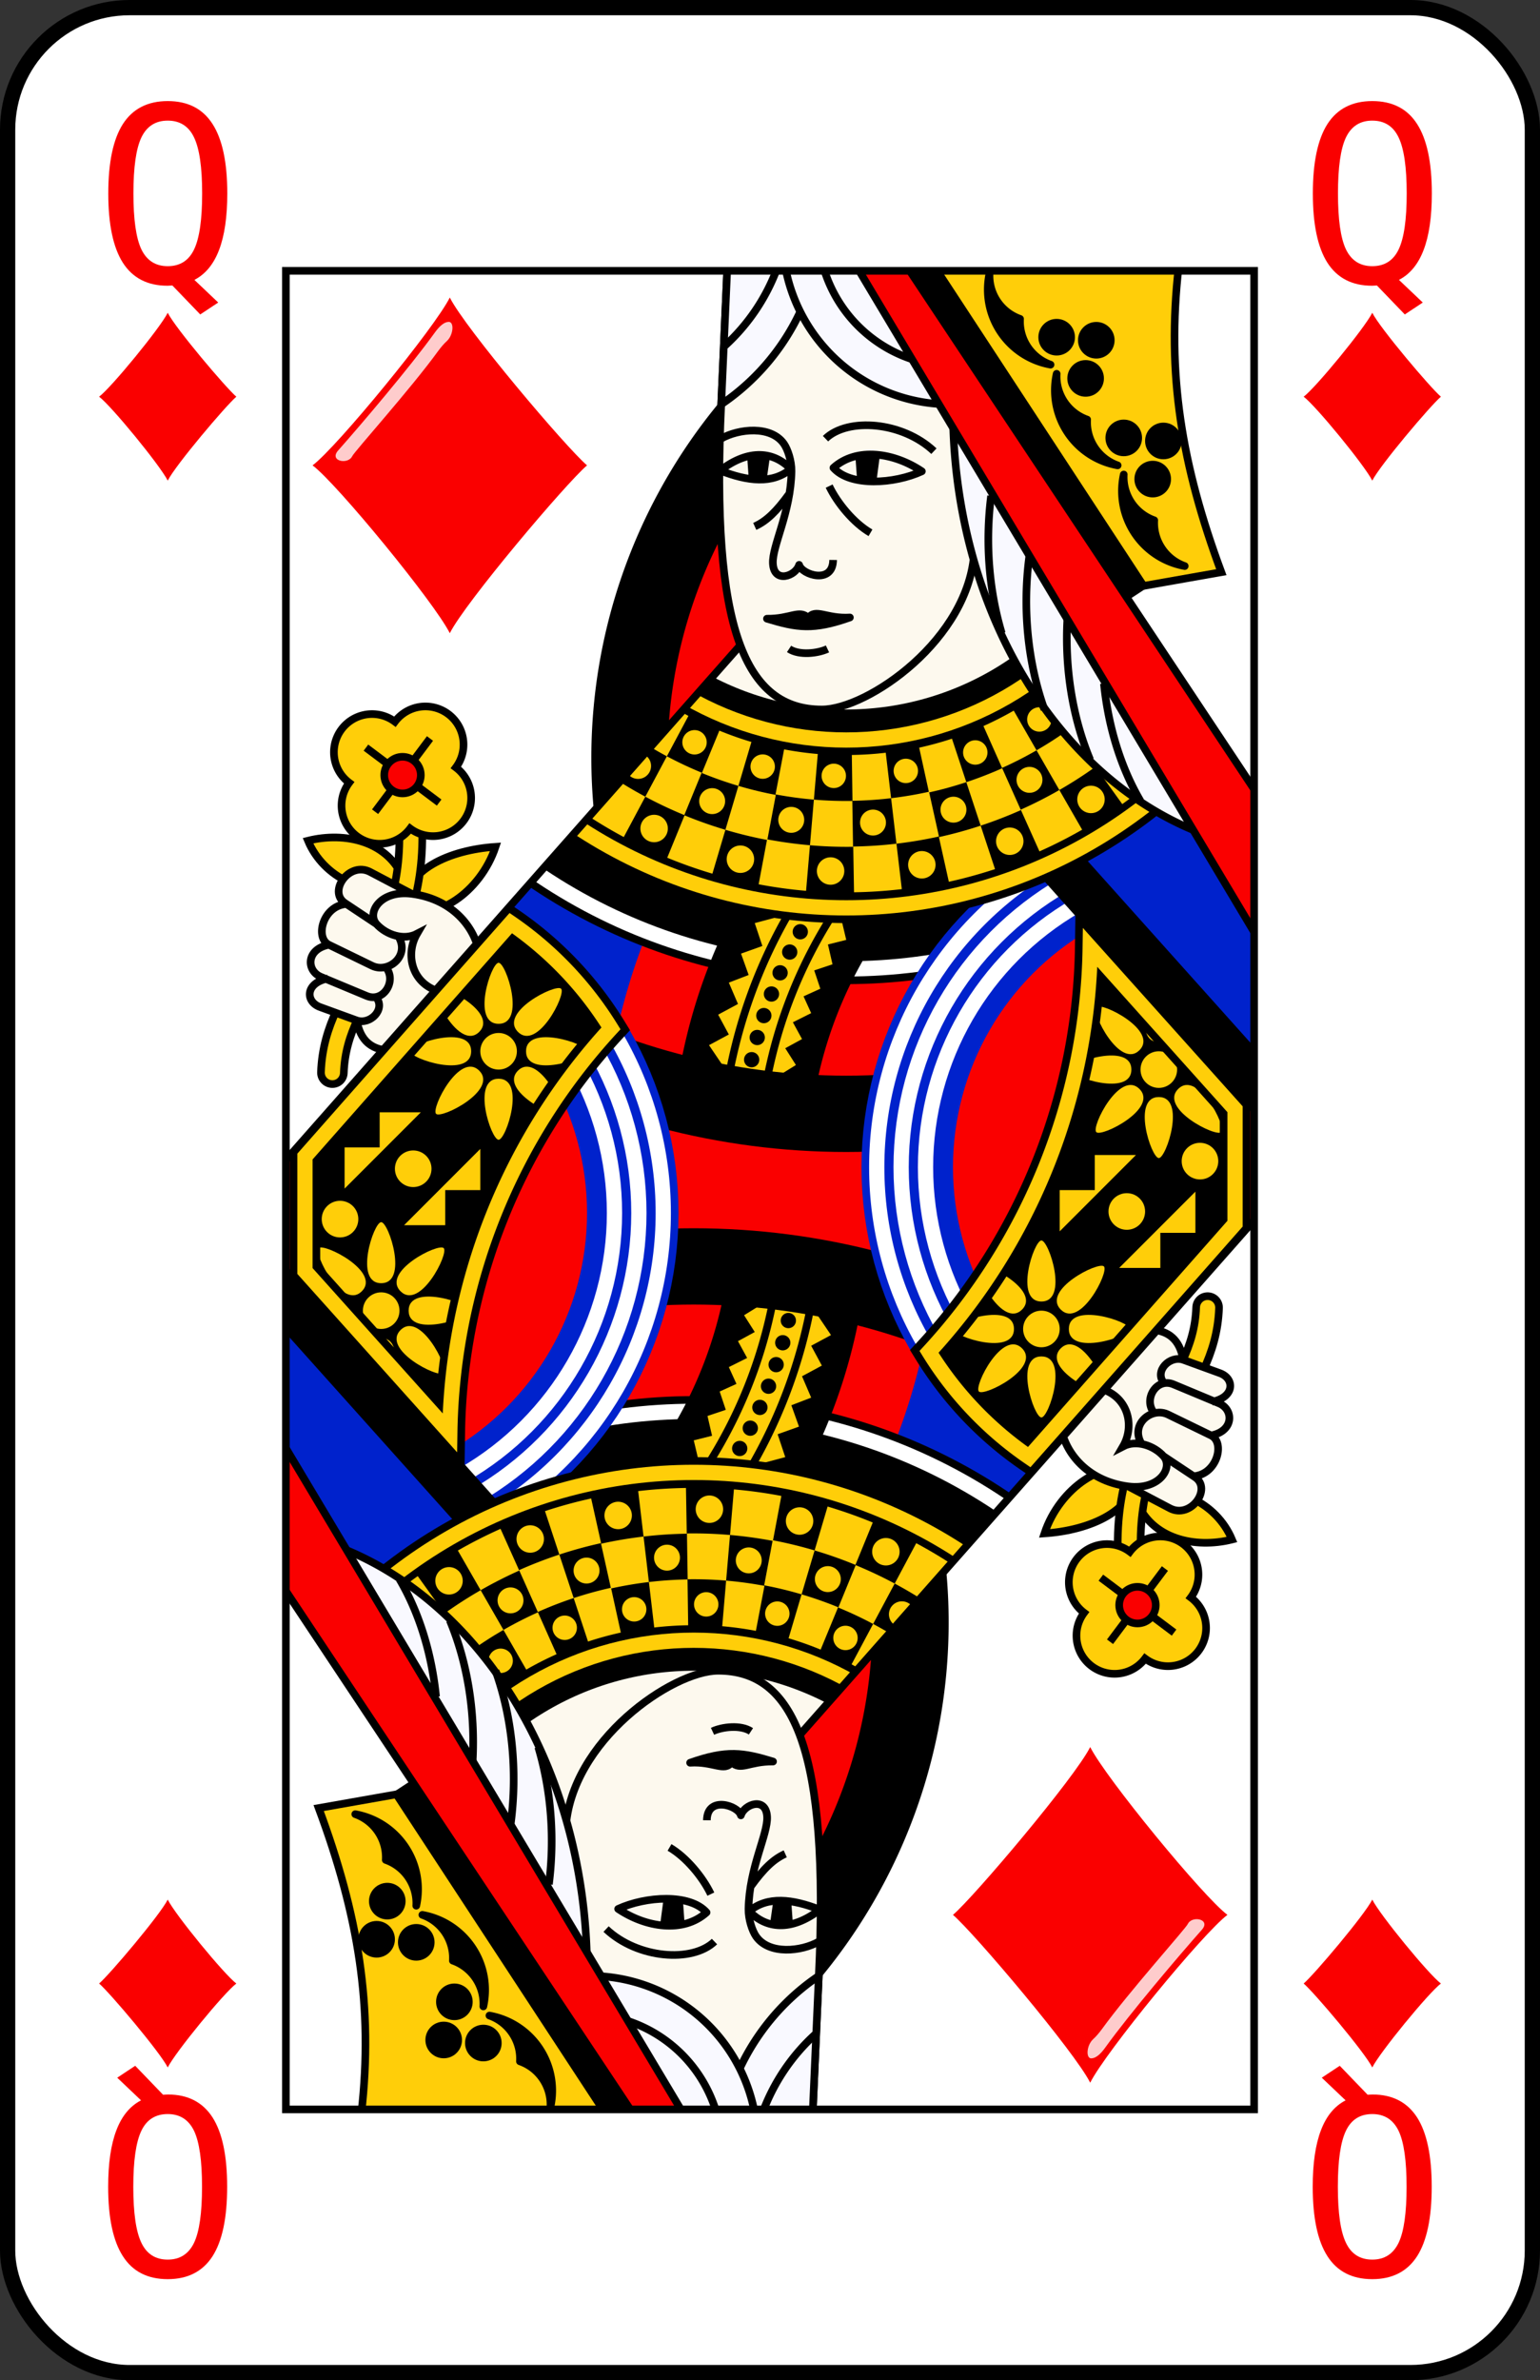 <?xml version="1.0" encoding="UTF-8" standalone="no"?>
<svg xmlns="http://www.w3.org/2000/svg" xmlns:xlink="http://www.w3.org/1999/xlink" version="1.1" viewBox="0 0 101 156" id="pad" >
  <rect x="0" y="0" width="101" height="156" fill="#333333" stroke="none"/>
  <defs>
    <clipPath id="cpf">
      <rect width="100" height="155" ry="8" x="0" y="0" id="card" style="fill:#ffffff;stroke:#000000;stroke-width:1" />
    </clipPath>
  <g id="di">
    <path d="M 10.5,20 C 10,21 6.8,24.9 6,25.5 6.8,26.1 10,30 10.5,31 11,30 14.3,26.1 15,25.5 14.3,24.9 11,21 10.5,20 z" id="di0" />
    <path d="M 10,21.16 C 10.17,20.92 10.32,20.81 10.44,20.8 10.65,20.76 10.63,21.21 10.41,21.42 10.3,21.52 10.21,21.63 10.12,21.75 9.23,22.98 7.36,25.06 7.3,25.2 7.16,25.49 6.53,25.36 6.84,25.01 7.56,24.2 9.21,22.26 10,21.16 z" style="opacity:0.8;fill:white" />
  </g>
    <path d="M 10.805,18.211 C 10.768,18.211 10.716,18.213 10.648,18.219 10.581,18.224 10.526,18.227 10.484,18.227 9.182,18.227 8.208,17.727 7.562,16.727 6.922,15.727 6.602,14.211 6.602,12.18 6.602,10.143 6.922,8.625 7.562,7.625 8.208,6.625 9.188,6.125 10.5,6.125 11.818,6.125 12.797,6.625 13.438,7.625 14.083,8.625 14.406,10.143 14.406,12.18 14.406,13.711 14.227,14.945 13.867,15.883 13.513,16.815 12.974,17.469 12.25,17.844 L 13.812,19.328 12.633,20.109 10.805,18.211 M 12.758,12.18 C 12.758,10.466 12.581,9.242 12.227,8.508 11.878,7.773 11.302,7.406 10.5,7.406 9.703,7.406 9.128,7.773 8.773,8.508 8.424,9.242 8.25,10.466 8.25,12.18 8.25,13.888 8.424,15.109 8.773,15.844 9.128,16.578 9.703,16.945 10.5,16.945 11.302,16.945 11.878,16.581 12.227,15.852 12.581,15.117 12.758,13.893 12.758,12.18" id="tQ" />
    <clipPath id="pfc">
      <rect width="63.5" height="120.5" x="18.25" y="17.25" id="pfl" style="fill:none;stroke:#000000;stroke-width:0.5" />
    </clipPath>
    <clipPath id="dqc1">
      <path d="M 38,129 9,86 62,26 91,69 z" id="dqu1" />
    </clipPath>
  </defs>
  <g transform="translate(0.5,0.5)" id="queen_diamond" style="fill:#fa0000">
    <use xlink:href="#card" />
    <use xlink:href="#tQ" />
    <use transform="translate(79,0)" xlink:href="#tQ" />
    <use transform="matrix(-1,0,0,-1,21,155)" xlink:href="#tQ" />
    <use transform="matrix(-1,0,0,-1,100,155)" xlink:href="#tQ" />
    <use xlink:href="#di0" />
    <use transform="translate(79,0)" xlink:href="#di0" />
    <use transform="matrix(-1,0,0,-1,21,155)" xlink:href="#di0" />
    <use transform="matrix(-1,0,0,-1,100,155)" xlink:href="#di0" />
    <g clip-path="url(#pfc)">
      <g id="dqg5">
        <path d="M 19.7,54.6 C 20.7,57 23.6,58.5 26,57.2 25,54.6 22.1,54 19.7,54.6 z M 26,59 C 28,60 31,58 32,55 29,55.2 26,56.5 26,59 z" style="fill:#ffce09;stroke:#000000;stroke-width:0.5" />
        <path d="M 26.4,53 C 27,62 21.5,64 21.3,69.8" style="fill:none;stroke:#000000;stroke-width:2;stroke-linecap:round" />
        <path d="M 26.4,53 C 27,62 21.5,64 21.3,69.8" style="fill:none;stroke:#ffce09;stroke-width:1;stroke-linecap:round" />
        <path d="M 26.4,53.8 A 2.5,2.5 0 0 1 22.4,50.8 2.5,2.5 0 0 1 25.4,46.8 2.5,2.5 0 0 1 29.4,49.8 2.5,2.5 0 0 1 26.4,53.8 z" style="fill:#ffce09;stroke:#000000;stroke-width:0.5" />
        <path d="M 23.5,48.5 28.3,52.1 M 24.1,52.7 27.7,47.9" style="fill:none;stroke:#000000;stroke-width:0.5" />
        <circle cx="25.9" cy="50.3" r="1.2" style="fill:#fa0000;stroke:#000000;stroke-width:0.5" />
        <path d="M 22.79,56.57 C 21.87,56.86 21.3,58.11 22.15,58.68 L 22.19,58.74 C 20.69,58.89 20.13,60.97 21.06,61.44 19.57,61.72 19.58,63.11 20.54,63.52 L 20.9,63.66 C 19.53,64 19.53,65.19 20.5,65.53 L 22.91,66.39 C 23.06,67.51 23.72,68.18 24.89,68.34 28.71,68.86 31.28,65.64 30.95,62.15 30.78,60.41 29.31,58.44 26.5,58.08 L 23.82,56.64 C 23.46,56.46 23.1,56.47 22.79,56.57 z" style="fill:#fdf9ee" />
        <path d="M 22.9,66.38 C 23.13,67.75 23.91,68.25 24.87,68.34 29.24,68.76 31.22,65.1 30.94,62.15 30.78,60.52 29.36,58.45 26.5,58.08 24.43,57.82 23.54,59.33 24.19,60.06 24.82,60.76 25.97,61.16 26.85,60.7 26.12,61.95 26.44,63.69 27.94,64.35 M 21.01,63.63 C 19.51,63.92 19.51,65.16 20.51,65.51 L 22.9,66.38 C 23.77,66.68 24.8,65.66 24.18,64.88 M 21.07,61.42 C 19.57,61.71 19.58,63.11 20.54,63.52 L 23.54,64.77 C 24.65,65.24 25.54,63.79 24.81,62.9 M 22.19,58.75 C 20.67,58.89 20.14,60.96 21.07,61.42 L 23.89,62.79 C 24.96,63.32 26.4,62.17 25.64,60.89 M 26.5,58.08 23.78,56.65 C 22.41,55.92 20.98,57.93 22.13,58.69 L 24.19,60.06" style="fill:none;stroke:#000000;stroke-width:0.5" />
        <path d="M 41,53 A 34,34 0 0 1 49,27 L 60,50 z" id="dqu6" style="fill:#fa0000;stroke:#000000;stroke-width:5" />
      </g>
      <use transform="matrix(-1,0,0,-1,100,155)" xlink:href="#dqg5" />
      <g clip-path="url(#dqc1)">
        <g id="dqg1">
          <path d="M 32,60 40,67 42,61 34,57 z" style="fill:#0022cc" />
          <path d="M 39,76 A 41,41 0 0 1 42.2,60 L 62,60 62,80 z" style="fill:#fa0000" />
          <circle cx="55" cy="27" r="34" style="fill:none;stroke:#000000;stroke-width:6" />
          <circle cx="55" cy="27" r="36" style="fill:none;stroke:#ffffff;stroke-width:1" />
          <path d="M 48.2,72.5 A 32,32 0 0 1 54.5,56.7" style="fill:none;stroke:#000000;stroke-width:9" />
          <path d="M 54.1,57.3 50,58.2 50.5,59.6 49,60 49.5,61.5 48.1,62 48.6,63.4 47.3,63.9 47.9,65.3 46.6,66 47.3,67.3 46,68 48.3,71.4 51.7,69.3 51,68.2 52.1,67.6 51.5,66.5 52.7,65.9 52.2,64.8 53.3,64.3 52.9,63.1 54.1,62.7 53.8,61.4 55,61.1 54.1,57.3 z" style="fill:#ffce09" />
          <path d="M 48.2,72.5 A 32,32 0 0 1 54.5,56.7" style="fill:none;stroke:#000000;stroke-width:3" />
          <path d="M 48.2,72.5 A 32,32 0 0 1 54.5,56.7" style="fill:none;stroke:#ffce09;stroke-width:2" />
          <path d="M 48.2,72.5 A 32,32 0 0 1 54.5,56.7" style="fill:none;stroke:#000000;stroke-width:1;stroke-linecap:round;stroke-dasharray:0, 1.5;stroke-dashoffset:0.9" />
          <circle cx="55" cy="27" r="45.5" style="fill:none;stroke:#000000;stroke-width:5" />
        </g>
        <use transform="matrix(-1,0,0,-1,100,155)" xlink:href="#dqg1" />
        <g id="dqg2">
          <path d="M 43,47 50,39 63,35 69,47 z" style="fill:#fdf9ee" />
          <circle cx="80" cy="76" r="21" style="fill:#fa0000;stroke:#0022cc;stroke-width:6" />
          <circle cx="80" cy="76" r="23" style="fill:none;stroke:#ffffff;stroke-width:1" />
          <circle cx="80" cy="76" r="21.4" style="fill:none;stroke:#ffffff;stroke-width:1" />
          <circle cx="80" cy="76" r="19.8" style="fill:none;stroke:#ffffff;stroke-width:1" />
          <path d="M 71,61.6 A 40,40 0 0 1 60.43,88.1 23,23 0 0 0 67,95 L 80.5,79.7 80.5,72.2 z" style="fill:#000000" />
          <g id="dqg3" style="fill:#ffce09">
            <circle cx="75.5" cy="69.6" r="1.2" />
            <path d="M 75.5,75.4 C 75,75.4 73.7,71.4 75.5,71.4 77.3,71.4 76,75.4 75.5,75.4 z M 79.6,73.7 C 79.25,74.05 75.5,72.15 76.77,70.87 78.05,69.6 79.95,73.35 79.6,73.7 z" id="dqu2" />
            <use transform="matrix(0,-1,1,0,5.9,145.1)" xlink:href="#dqu2" />
            <use transform="matrix(-1,0,0,-1,151,139.2)" xlink:href="#dqu2" />
            <use transform="matrix(0,1,-1,0,145.1,-5.9)" xlink:href="#dqu2" />
          </g>
          <circle cx="78.2" cy="75.6" r="1.2" style="fill:#ffce09" />
          <circle cx="73.4" cy="78.9" r="1.2" style="fill:#ffce09" />
          <use transform="translate(-7.7,17)" xlink:href="#dqg3" />
          <path d="M 74,75.2 69,80.2 69,77.5 71.3,77.5 71.3,75.2 z M 72.9,82.6 77.9,77.6 77.9,80.3 75.6,80.3 75.6,82.6 z" style="fill:#ffce09" />
          <path d="M 70,56 82,69 82,46 z" style="fill:#0022cc" />
          <path d="M 64.4,51 83.4,72.2" style="stroke:#000000;stroke-width:3" />
          <path d="M 71,61.6 A 40,40 0 0 1 60.43,88.1 23,23 0 0 0 67,95 L 80.5,79.7 80.5,72.2 z" style="fill:none;stroke:#000000;stroke-width:2" />
          <path d="M 71,61.6 A 40,40 0 0 1 60.43,88.1 23,23 0 0 0 67,95 L 80.5,79.7 80.5,72.2 z" style="fill:none;stroke:#ffce09;stroke-width:1" />
          <circle cx="55" cy="27" r="26" style="fill:none;stroke:#000000;stroke-width:14" />
          <circle cx="55" cy="27" r="21" style="fill:none;stroke:#ffce09;stroke-width:1" />
          <circle cx="55" cy="27" r="32" style="fill:none;stroke:#ffce09;stroke-width:1" />
          <g id="dqu4" style="fill:#ffce09">
            <path d="M 42.74,45.27 A 22,22 0 0 0 44.65,46.42 L 40.41,54.36 A 31,31 0 0 1 37.72,52.74 L 39.39,50.25 A 28,28 0 0 0 44.38,52.92 L 45.52,50.14 A 25,25 0 0 1 41.06,47.76 z" />
            <circle cx="45.05" cy="48.15" r="0.8" />
            <circle cx="41.35" cy="49.7" r="0.85" />
            <circle cx="42.4" cy="53.8" r="0.9" />
          </g>
          <use transform="matrix(0.98,-0.201,0.201,0.98,-4.306,11.611)" xlink:href="#dqu4" />
          <use transform="matrix(0.919,-0.394,0.394,0.919,-6.189,23.85)" xlink:href="#dqu4" />
          <use transform="matrix(0.821,-0.571,0.571,0.821,-5.572,36.218)" xlink:href="#dqu4" />
          <use transform="matrix(0.69,-0.724,0.724,0.69,-2.482,48.21)" xlink:href="#dqu4" />
          <use transform="matrix(0.53,-0.848,0.848,0.53,2.957,59.335)" xlink:href="#dqu4" />
          <use transform="matrix(0.349,-0.937,0.937,0.349,10.522,69.139)" xlink:href="#dqu4" />
        </g>
        <use transform="matrix(-1,0,0,-1,100,155)" xlink:href="#dqg2" />
      </g>
      <use transform="matrix(-1,0,0,-1,100,155)" style="fill:none;stroke:#000000;stroke-width:0.5" xlink:href="#dqu1" />
      <g id="dqg4">
        <path d="M 47.2,17 46.8,26 C 46.1,40.8 48.4,46 53.4,46 56.4,46 63.1,41.4 63.4,35.6 L 63,17" style="fill:#fdf9ee;stroke:#000000;stroke-width:0.5" />
        <path d="M 46.73,30.34 C 48.54,31.05 50.17,31.24 51.36,30.24 50.27,29.1 48.63,28.88 46.73,30.34 z M 54.16,30.16 C 55.26,31.41 58.16,31.22 59.96,30.39 58.15,29.17 55.69,28.78 54.16,30.16 z M 49,34 C 49.78,33.65 50.43,33.01 51.25,31.88 M 56.59,34.42 C 55.49,33.78 54.41,32.47 53.88,31.36 M 51.25,42.03 C 51.92,42.47 53.13,42.33 53.77,42.03 M 53.64,28.25 C 55.1,26.85 58.68,27.12 60.75,29.07 M 46.79,28.25 C 47.93,27.6 50.07,27.36 50.92,28.6 51.16,28.95 51.42,29.7 51.41,30.39 51.36,33.11 50.13,35.28 50.19,36.43 50.26,37.77 51.69,37.26 51.91,36.52 52.08,37.17 54.12,37.83 54.14,36.2 M 49.8,40.05 C 51.78,40.65 52.83,40.82 55.24,39.97 53.71,40.07 52.96,39.34 52.52,40.01 51.93,39.41 51.37,40.07 49.8,40.05 z" style="fill:none;stroke:#000000;stroke-width:0.5;stroke-linejoin:round" />
        <path d="M 48.5,29.4 48.6,30.8 49.8,30.8 50,29.4 M 55.6,29.4 55.7,30.8 57,30.9 57.2,29.4 M 50.4,40.1 52.4,40.5 54.5,40.1 52.4,39.8" style="fill:#000000" />
        <path d="M 47.2,17 46.8,26 A 15,15 0 0 0 53,17" style="fill:#f9f9ff;stroke:#000000;stroke-width:0.5" />
        <path d="M 62,17 51,17 A 11,11 0 0 0 62,26 23,29 0 0 0 78,54" style="fill:#f9f9ff;stroke:#000000;stroke-width:0.5" />
        <path d="M 64.5,32 A 10,15 0 0 0 65.2,41 M 67,36 A 10,15 0 0 0 68,46 M 69.5,40.1 A 10,15 0 0 0 71,49.3 M 71.9,44.3 A 10,15 0 0 0 74.3,52 M 53.5,17 A 9,9 0 0 0 62,23.5 M 47,22.2 A 13,13 0 0 0 50.5,17" style="fill:none;stroke:#000000;stroke-width:0.5" />
        <path d="M 59.3,16.1 74,38.5" id="path3946" style="stroke:#000000;stroke-width:2" />
        <path d="M 55.7,17 82,61 82,51.6 59,17 z" style="fill:#fa0000;stroke:#000000;stroke-width:0.5" />
        <path d="M 74.5,37.9 79.6,37 C 77,30 76,24 76.8,17 L 60.8,17 z" style="fill:#ffce09;stroke:#000000;stroke-width:0.5" />
        <path d="M 64.4,17.4 A 5,5 0 0 0 68.4,23.4 3,3 0 0 1 66.4,20.4 3,3 0 0 1 64.4,17.4 z M 68.8,24 A 5,5 0 0 0 72.8,30 3,3 0 0 1 70.8,27 3,3 0 0 1 68.8,24 z M 73.2,30.6 A 5,5 0 0 0 77.2,36.6 3,3 0 0 1 75.2,33.6 3,3 0 0 1 73.2,30.6 z" style="fill:#000000;stroke:#000000;stroke-width:0.5;stroke-linejoin:round" />
        <g id="dqu5" style="fill:#000000">
          <circle cx="68.8" cy="21.6" r="1.2" />
          <circle cx="70.7" cy="24.3" r="1.2" />
          <circle cx="71.4" cy="21.8" r="1.2" />
        </g>
        <use transform="translate(4.4,6.6)" xlink:href="#dqu5" />
      </g>
      <use transform="matrix(-1,0,0,-1,100,155)" xlink:href="#dqg4" />
    </g>
    <use xlink:href="#pfl" />
    <use transform="matrix(2,0,0,2,8,-21)" xlink:href="#di" />
    <use transform="matrix(-2,0,0,-2,92,176)" xlink:href="#di" />
  </g>
</svg>
